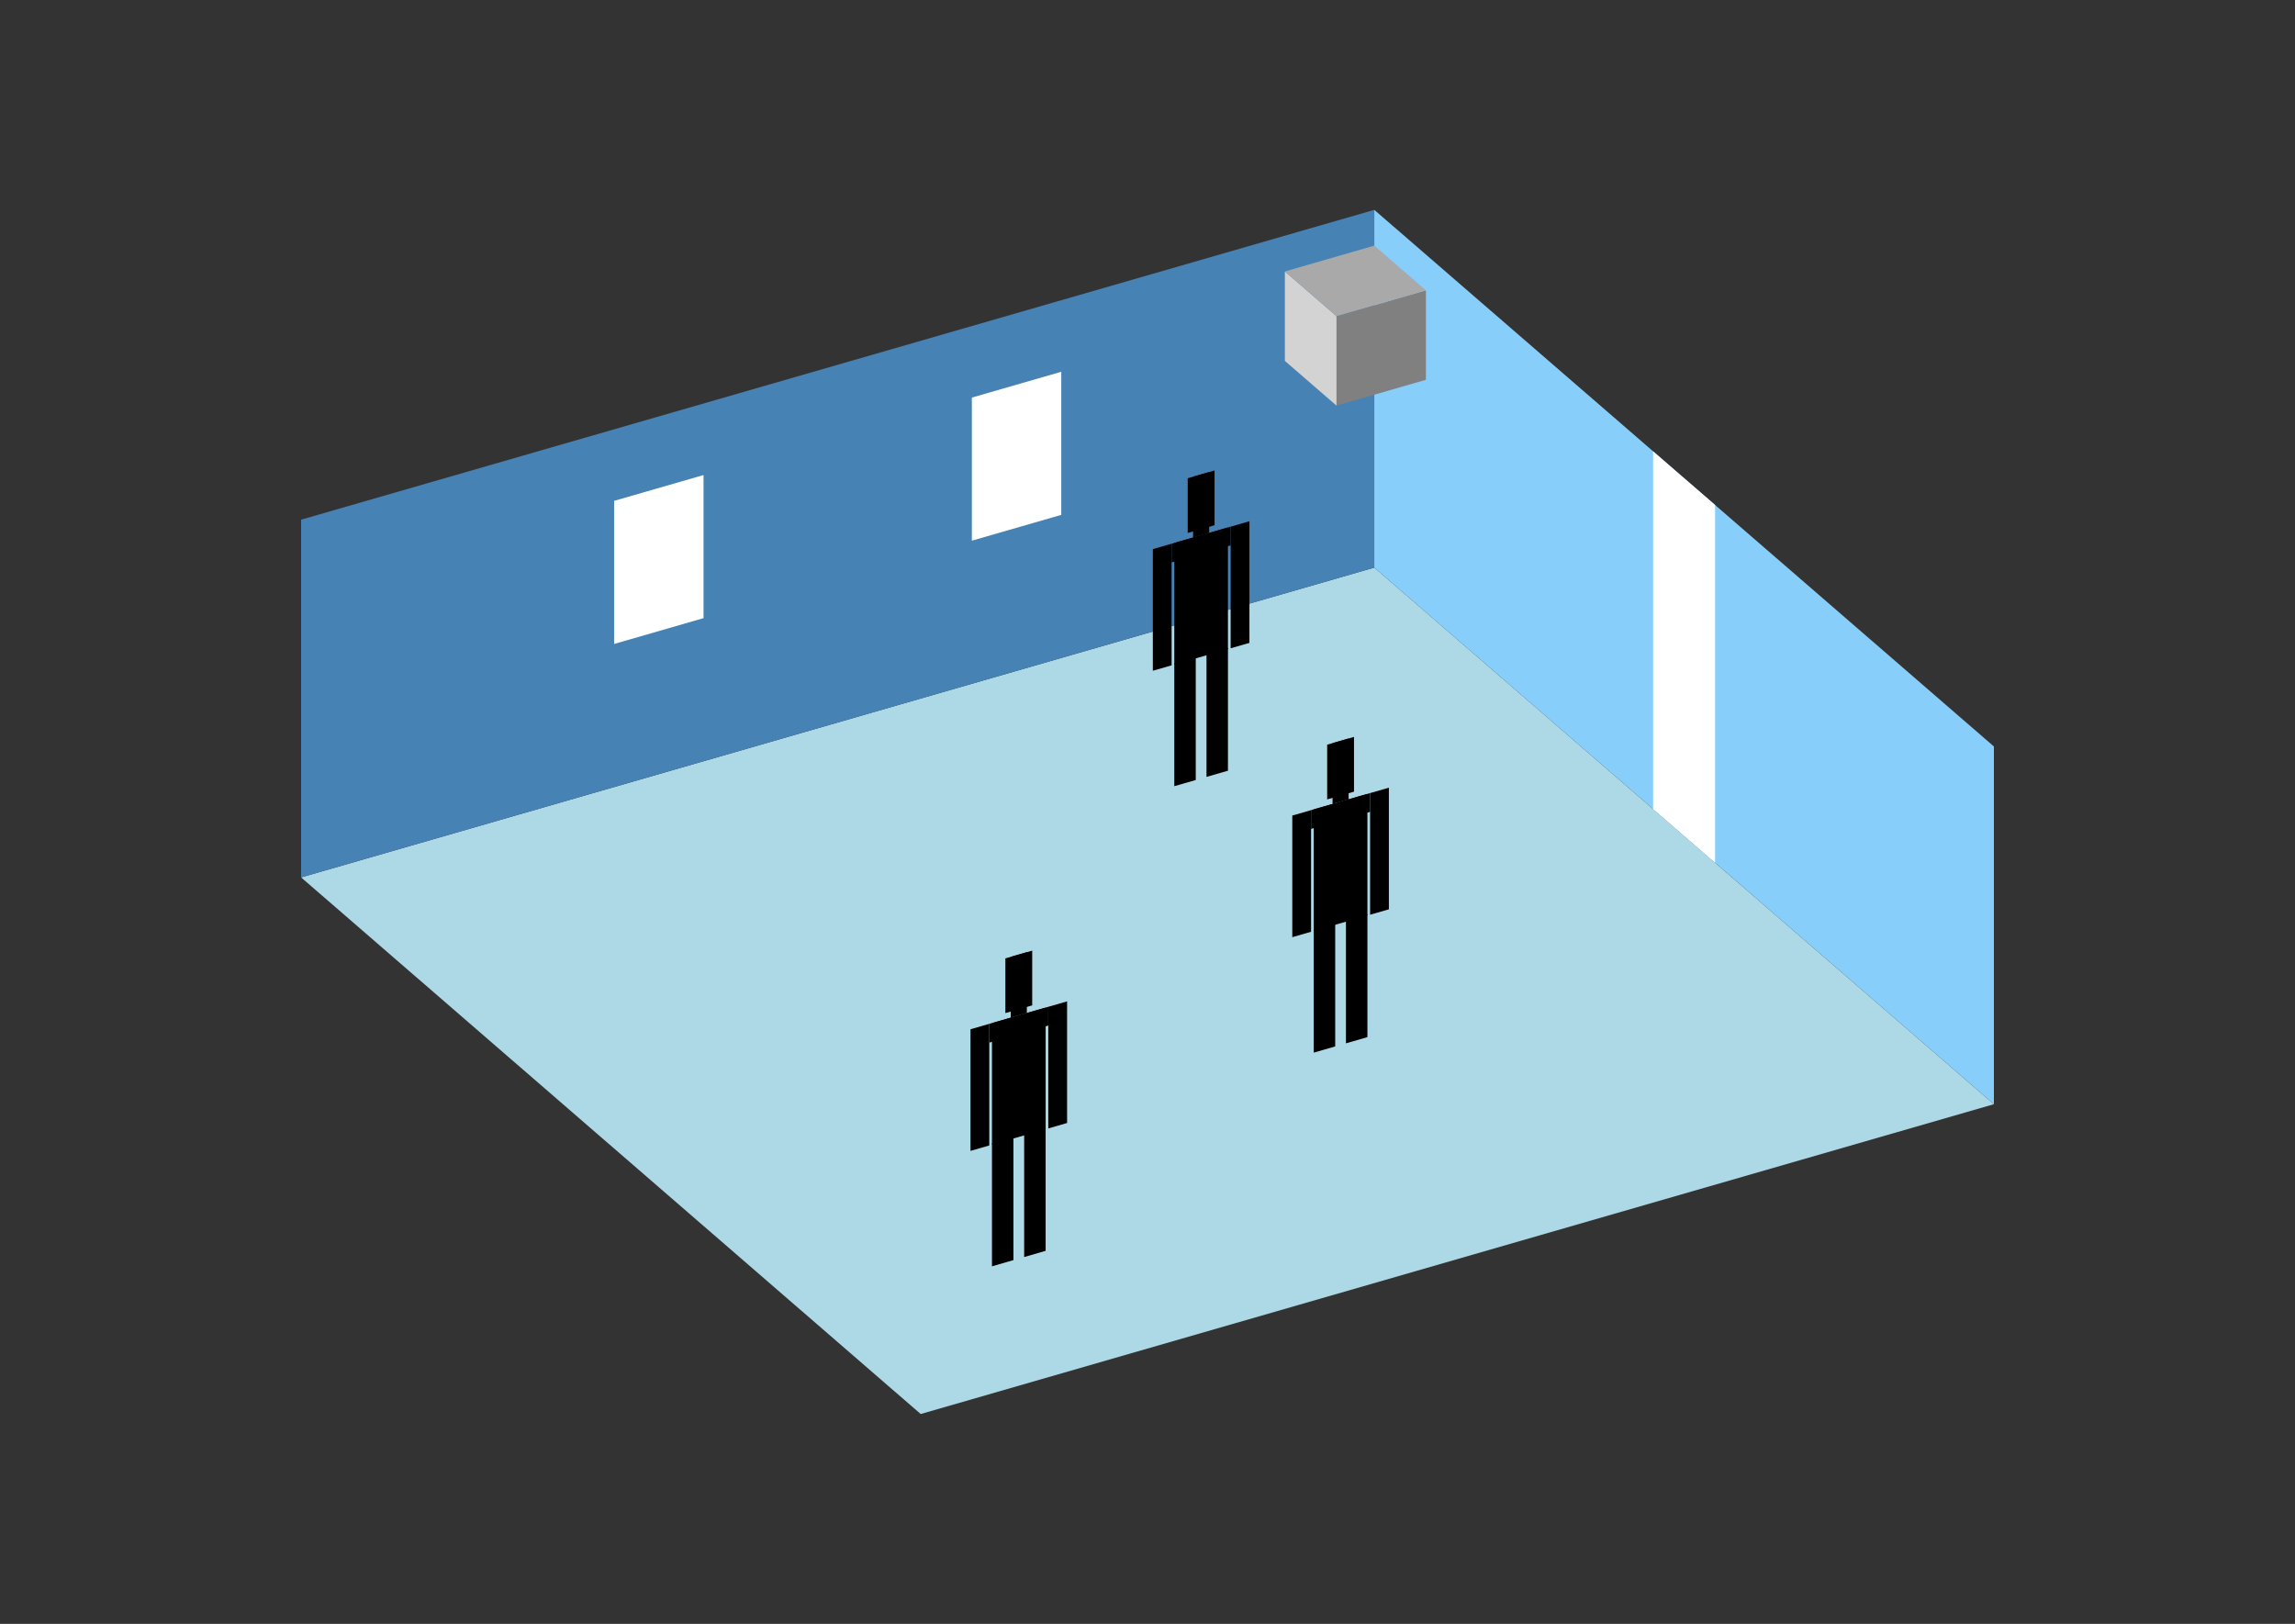 <?xml version="1.0" encoding="UTF-8"?>
<svg
  xmlns="http://www.w3.org/2000/svg"
  width="848"
  height="600"
  style="background-color:white"
>
  <rect width="100%" height="100%" fill="#333333" stroke="none"/>
  <polygon fill="lightblue" points="340.201,522.461 111.258,324.191 507.799,209.719 736.742,407.99" />
  <polygon fill="steelblue" points="111.258,324.191 111.258,192.01 507.799,77.539 507.799,209.719" />
  <polygon fill="lightskyblue" points="736.742,407.99 736.742,275.809 507.799,77.539 507.799,209.719" />
  <polygon fill="white" points="633.717,318.768 633.717,186.588 610.823,166.761 610.823,298.941" />
  <polygon fill="white" points="226.916,237.931 226.916,185.059 259.961,175.52 259.961,228.392" />
  <polygon fill="white" points="359.096,199.774 359.096,146.902 392.141,137.363 392.141,190.235" />
  <polygon fill="grey" points="493.832,149.864 493.832,116.819 526.877,107.28 526.877,140.325" />
  <polygon fill="lightgrey" points="493.832,149.864 493.832,116.819 474.754,100.296 474.754,133.341" />
  <polygon fill="darkgrey" points="493.832,116.819 474.754,100.296 507.799,90.757 526.877,107.28" />
  <polygon fill="hsl(324.0,50.0%,72.092%)" points="433.904,290.487 433.904,245.096 441.835,242.807 441.835,288.197" />
  <polygon fill="hsl(324.0,50.0%,72.092%)" points="453.731,284.763 453.731,239.373 445.801,241.662 445.801,287.053" />
  <polygon fill="hsl(324.0,50.0%,72.092%)" points="425.974,247.835 425.974,202.894 432.913,200.89 432.913,245.832" />
  <polygon fill="hsl(324.0,50.0%,72.092%)" points="454.723,239.536 454.723,194.594 461.662,192.591 461.662,237.533" />
  <polygon fill="hsl(324.0,50.0%,72.092%)" points="432.913,207.83 432.913,200.89 454.723,194.594 454.723,201.534" />
  <polygon fill="hsl(324.0,50.0%,72.092%)" points="433.904,245.546 433.904,200.604 453.731,194.881 453.731,239.822" />
  <polygon fill="hsl(324.0,50.0%,72.092%)" points="438.861,196.926 438.861,176.703 448.775,173.841 448.775,194.064" />
  <polygon fill="hsl(324.0,50.0%,72.092%)" points="440.844,198.601 440.844,176.13 446.792,174.413 446.792,196.884" />
  <polygon fill="hsl(324.0,50.0%,50.66%)" points="485.431,388.929 485.431,343.539 493.362,341.249 493.362,386.64" />
  <polygon fill="hsl(324.0,50.0%,50.66%)" points="505.258,383.206 505.258,337.815 497.327,340.105 497.327,385.495" />
  <polygon fill="hsl(324.0,50.0%,50.66%)" points="477.5,346.278 477.5,301.336 484.44,299.333 484.44,344.274" />
  <polygon fill="hsl(324.0,50.0%,50.66%)" points="506.249,337.978 506.249,293.037 513.189,291.034 513.189,335.975" />
  <polygon fill="hsl(324.0,50.0%,50.66%)" points="484.44,306.272 484.44,299.333 506.249,293.037 506.249,299.977" />
  <polygon fill="hsl(324.0,50.0%,50.66%)" points="485.431,343.988 485.431,299.047 505.258,293.323 505.258,338.265" />
  <polygon fill="hsl(324.0,50.0%,50.66%)" points="490.388,295.369 490.388,275.145 500.301,272.284 500.301,292.507" />
  <polygon fill="hsl(324.0,50.0%,50.66%)" points="492.37,297.044 492.37,274.573 498.318,272.856 498.318,295.327" />
  <polygon fill="hsl(324.0,50.0%,42.218%)" points="366.53,467.888 366.53,422.497 374.461,420.208 374.461,465.598" />
  <polygon fill="hsl(324.0,50.0%,42.218%)" points="386.357,462.164 386.357,416.773 378.426,419.063 378.426,464.454" />
  <polygon fill="hsl(324.0,50.0%,42.218%)" points="358.599,425.236 358.599,380.295 365.538,378.291 365.538,423.233" />
  <polygon fill="hsl(324.0,50.0%,42.218%)" points="387.348,416.937 387.348,371.995 394.288,369.992 394.288,414.933" />
  <polygon fill="hsl(324.0,50.0%,42.218%)" points="365.538,385.231 365.538,378.291 387.348,371.995 387.348,378.935" />
  <polygon fill="hsl(324.0,50.0%,42.218%)" points="366.53,422.946 366.53,378.005 386.357,372.282 386.357,417.223" />
  <polygon fill="hsl(324.0,50.0%,42.218%)" points="371.486,374.327 371.486,354.104 381.4,351.242 381.4,371.465" />
  <polygon fill="hsl(324.0,50.0%,42.218%)" points="373.469,376.002 373.469,353.531 379.417,351.814 379.417,374.285" />
</svg>

